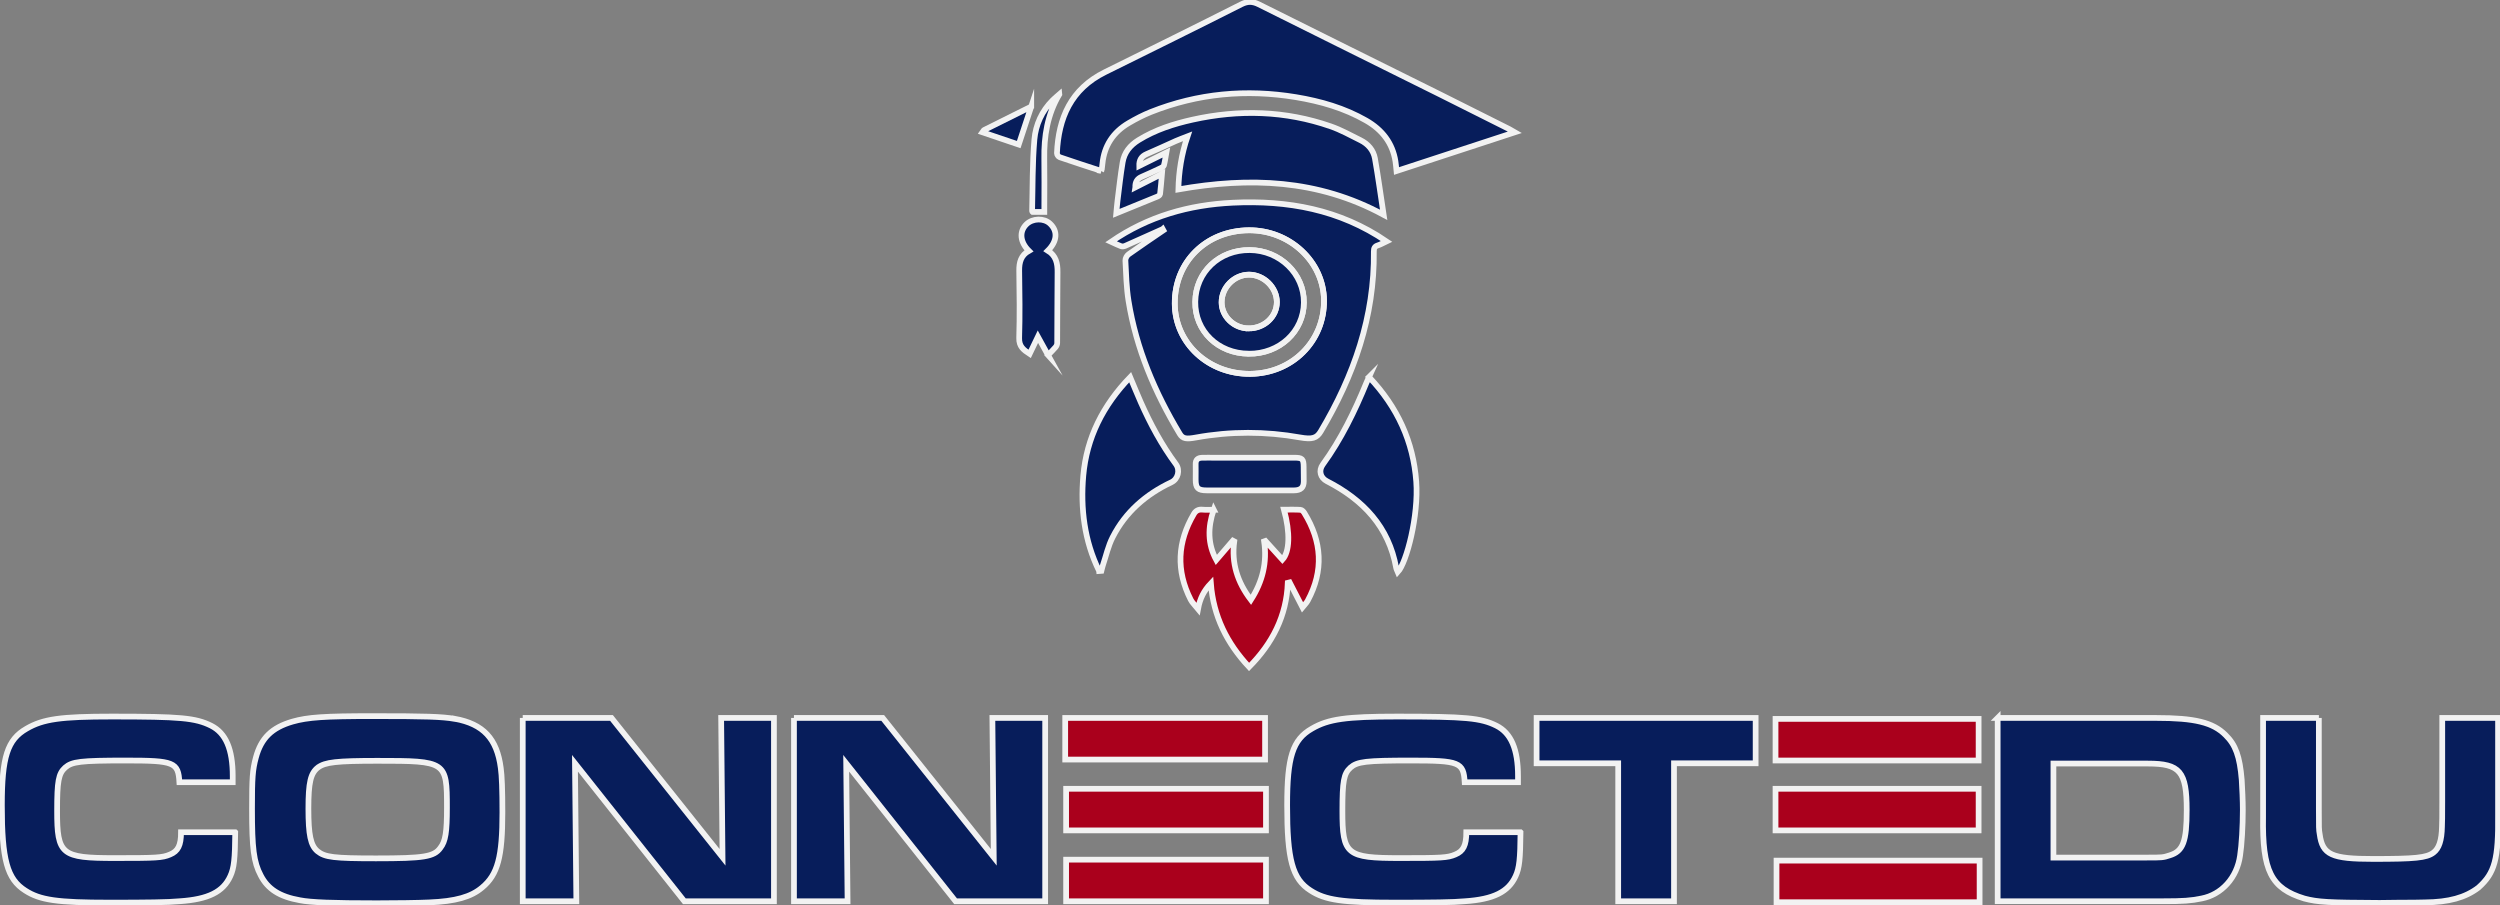 <?xml version="1.0" encoding="UTF-8"?>
<svg id="Layer_2" data-name="Layer 2" xmlns="http://www.w3.org/2000/svg" viewBox="0 0 654.99 237.13">
  <rect x="0" y="0" width="654.99" height="237.13" fill="#808080" stroke="none"/>
  <defs>
    <style>
      .cls-1 {
      fill: #aa001c;
      }

      .cls-1, .cls-2, .cls-3 {
      stroke: #f2f2f2;
      stroke-width: 1.5;
      stroke-miterlimit: 10;
      }

      .cls-2 {
      fill: #071d5b;
      }

      .cls-3 {
      fill: none;
      }
    </style>
  </defs>
  <g id="Layer_1-2" data-name="Layer 1">
    <g id="Both">
      <g id="Word_Mark" data-name="Word Mark">
        <path class="cls-2"
          d="M61.63,218.05c-.07,6.98-.29,9.36-1.3,11.52-1.87,4.1-5.76,6.05-13.25,6.55-2.95.29-8.71.36-18.29.36-13.83,0-18.29-.65-22.18-3.17-4.75-3.02-6.12-8.06-6.12-22.32,0-12.67,1.44-17.21,6.48-20.09,4.32-2.52,8.93-3.17,22.39-3.17,17.93,0,21.82.36,25.92,2.38,3.89,1.94,5.69,6.19,5.69,13.25v1.58h-13.97c-.29-5.26-1.37-5.69-14.04-5.69-11.95,0-14.11.29-15.91,1.87-1.73,1.58-2.09,3.53-2.09,11.31,0,11.52,1.08,12.38,15.12,12.38,10.87,0,12.46-.07,14.47-.94,2.09-.86,2.88-2.38,2.88-5.83h14.19Z" />
        <path class="cls-2"
          d="M119.18,188.32c7.42,1.37,11.02,5.18,12.02,12.89.29,1.94.43,5.83.43,11.67,0,11.59-1.22,16.27-5.33,19.66-2.88,2.45-6.91,3.6-13.9,3.89-2.59.14-9,.22-13.68.22-11.45,0-17.28-.22-20.16-.79-5.33-.94-8.42-2.95-10.23-6.48-1.87-3.53-2.3-7.06-2.3-17.57,0-8.06.14-10.08,1.01-13.32,1.37-5.11,4.18-7.85,9.58-9.43,4.03-1.15,8.42-1.44,21.1-1.44,13.83,0,18.07.14,21.46.72ZM83.32,201.06c-1.94,1.51-2.52,3.89-2.52,10.8s.58,9.65,2.38,11.16c1.94,1.58,4.32,1.87,15.34,1.87,12.6,0,15.19-.43,16.85-2.74,1.37-1.73,1.73-4.18,1.73-10.58,0-12.1-.22-12.24-18.22-12.24-10.73,0-13.68.36-15.55,1.73Z" />
        <path class="cls-2"
          d="M136.95,188.1h23.26l29.09,36.51-.36-36.51h13.83v48.03h-23.47l-28.66-36.15.36,36.15h-14.04v-48.03Z" />
        <path class="cls-2"
          d="M208.01,188.1h23.26l29.09,36.51-.36-36.51h13.83v48.03h-23.47l-28.66-36.15.36,36.15h-14.04v-48.03Z" />
        <path class="cls-1"
          d="M331.44,199h-52.36v-10.9h52.36v10.9ZM331.68,236.13h-52.36v-10.9h52.36v10.9ZM331.68,217.56h-52.36v-10.9h52.36v10.9Z" />
        <path class="cls-2"
          d="M398.37,218.05c-.07,6.98-.29,9.36-1.3,11.52-1.87,4.1-5.76,6.05-13.25,6.55-2.95.29-8.71.36-18.29.36-13.83,0-18.29-.65-22.18-3.17-4.75-3.02-6.12-8.06-6.12-22.32,0-12.67,1.44-17.21,6.48-20.09,4.32-2.52,8.93-3.17,22.39-3.17,17.93,0,21.82.36,25.92,2.38,3.89,1.94,5.69,6.19,5.69,13.25v1.58h-13.97c-.29-5.26-1.37-5.69-14.04-5.69-11.95,0-14.11.29-15.91,1.87-1.73,1.58-2.09,3.53-2.09,11.31,0,11.52,1.08,12.38,15.12,12.38,10.87,0,12.46-.07,14.47-.94,2.09-.86,2.88-2.38,2.88-5.83h14.19Z" />
        <path class="cls-2" d="M423.97,199.98h-21.39v-11.88h57.39v11.88h-21.39v36.15h-14.62v-36.15Z" />
        <path class="cls-1"
          d="M518.39,199.25h-53.21v-10.9h53.21v10.9ZM518.65,236.38h-53.21v-10.9h53.21v10.9ZM518.39,217.56h-53.21v-10.9h53.21v10.9Z" />
        <path class="cls-2"
          d="M523.37,188.1h41.48c10.15,0,14.91,1.15,18.22,4.46,2.66,2.59,3.74,5.62,4.25,11.74.14,2.23.29,5.54.29,7.85,0,4.32-.29,9.29-.72,12.02-.79,5.76-4.83,10.23-10.08,11.23-2.74.58-4.9.72-10.01.72h-43.42v-48.03ZM562.47,224.68c3.96,0,4.25,0,5.98-.58,3.53-1.08,4.46-3.6,4.46-11.88,0-10.08-1.73-12.17-10.15-12.17h-24.77v24.63h24.48Z" />
        <path class="cls-2"
          d="M607.53,188.1v23.76c0,5.26,0,5.4.22,6.7.72,5.4,3.1,6.48,14.04,6.48s13.97-.29,15.77-1.66c1.44-1.08,2.16-3.17,2.23-6.84q.07-1.08.07-6.41v-22.03h14.62v25.2c.14,11.88-.86,15.41-5.11,19.23-3.46,2.66-7.78,3.82-14.04,3.89-2.23.07-3.53.07-6.41.07l-5.47.07c-13.54-.07-16.2-.22-19.73-1.15-8.71-2.66-11.02-7.2-10.8-21.46v-25.85h14.62Z" />
      </g>
      <g id="Logo">
        <path class="cls-2"
          d="M304.62,60.02c-3.27,1.47-6.53,2.94-9.81,4.39-.32.14-.77.21-1.08.1-.8-.28-1.55-.68-2.63-1.17,9.73-6.68,20.42-9.68,31.87-10.23,14.37-.69,27.98,1.74,40.29,10.13-.9.43-1.55.82-2.25,1.04-.85.26-1.08.75-1.07,1.57.2,17.08-5.22,32.58-13.91,47.18-1.06,1.79-2.26,2.14-5.41,1.58-9.04-1.62-18.28-1.63-27.32.02-2.45.44-3.41.36-4.2-.95-6.54-10.87-11.42-22.35-13.43-34.85-.56-3.49-.63-7.06-.82-10.59-.03-.53.38-1.29.83-1.61,3.01-2.15,6.08-4.2,9.13-6.29l-.18-.33ZM327.17,60.33c-11.21.09-19.47,8.31-19.39,19.26.08,10.34,8.83,18.47,19.77,18.36,10.98-.1,19.43-8.52,19.33-19.26-.09-10.15-9-18.45-19.72-18.36Z" />
        <path class="cls-2"
          d="M288.51,44.78c-3.67-1.2-7.29-2.36-10.89-3.6-.33-.11-.71-.69-.7-1.03.39-9.21,3.66-16.83,12.59-21.25,11.91-5.9,23.84-11.76,35.69-17.76,1.71-.86,2.96-.81,4.6,0,15.82,7.91,31.67,15.74,47.51,23.61,6.08,3.02,12.13,6.08,18.2,9.12.35.18.68.39,1.37.79-10.5,3.44-20.66,6.76-31,10.15-.09-.88-.14-1.7-.27-2.51-.75-4.8-3.45-8.29-7.69-10.72-5.69-3.26-11.91-5.05-18.36-6.12-13.04-2.16-25.75-1-38.04,3.88-2.01.8-3.95,1.81-5.82,2.91-4.08,2.4-6.39,5.95-6.86,10.6-.06.57-.13,1.14-.2,1.71,0,.04-.05.07-.14.22Z" />
        <path class="cls-2"
          d="M297.45,49.1c2.29-1.16,4.48-2.28,6.98-3.55-.18,2.04-.3,3.69-.5,5.32-.03.24-.43.52-.73.64-3.54,1.46-7.09,2.9-10.73,4.38.09-.93.16-2.09.31-3.24.43-3.38.79-6.77,1.35-10.13.42-2.53,1.91-4.42,4.16-5.81,4.36-2.7,9.17-4.25,14.16-5.36,12.22-2.71,24.3-2.37,36.15,1.74,2.72.94,5.27,2.37,7.85,3.65,2.02,1,3.4,2.65,3.78,4.79.85,4.81,1.5,9.66,2.28,14.76-17.24-9.35-35.18-9.94-53.78-6.66.11-4.66.8-9.19,2.4-13.9-1.18.46-2.14.8-3.07,1.21-2.56,1.14-5.09,2.34-7.67,3.44-1.39.6-1.95,1.59-1.91,3.09,2.29-1.14,4.56-2.26,7.1-3.51-.25,1.37-.38,2.41-.65,3.42-.08.28-.53.52-.86.68-1.63.77-3.27,1.54-4.93,2.25-1.17.5-1.75,1.32-1.69,2.78Z" />
        <path class="cls-1"
          d="M317.99,133.54c-1.59,4.65-1.58,9.02.67,13.17,1.49-1.73,2.92-3.39,4.35-5.06l.36.19c-.77,5.65.8,10.65,4.36,15.32,3.08-4.81,4.28-9.83,3.47-15.32.11-.04.23-.08.34-.12,1.48,1.64,2.97,3.28,4.45,4.91,1.89-2.05,2.08-7.02.41-13.1,1.48,0,2.91-.05,4.34.04.35.02.77.45.98.8,4.63,7.5,5.12,15.17.9,22.99-.36.67-.96,1.22-1.38,1.74-1.17-2.26-2.26-4.39-3.36-6.52-.16.04-.32.08-.49.12-.33,8.65-3.98,15.81-10.14,22.04-5.81-6.23-9.34-13.27-10.01-21.9-1.81,1.91-2.85,3.92-3.36,6.69-.81-1-1.52-1.63-1.92-2.42-3.87-7.62-3.5-15.11.83-22.45.5-.85,1.19-1.24,2.23-1.14.89.09,1.8.02,2.97.02Z" />
        <path class="cls-2"
          d="M287.96,149.58c-3.87-7.9-4.89-16.31-4.14-24.96.87-9.92,5.14-18.39,12.28-25.81.99,2.34,1.84,4.47,2.77,6.56,2.53,5.7,5.47,11.18,9.21,16.24,1.16,1.57.56,3.91-1.18,4.74-6.71,3.17-12.03,7.82-15.37,14.35-1.2,2.34-1.77,4.99-2.61,7.5-.15.44-.23.9-.35,1.35-.2.01-.41.02-.61.04Z" />
        <path class="cls-2"
          d="M358.67,98.77c7.51,7.94,11.61,16.98,12.38,27.42.66,8.87-2.52,21.18-4.83,23.68-.17-.42-.37-.74-.43-1.09-1.91-10.7-8.57-17.79-18.13-22.7-1.74-.89-2.25-2.77-1.1-4.36,4.83-6.66,8.38-13.97,11.47-21.51.16-.4.35-.79.65-1.45Z" />
        <path class="cls-2"
          d="M274.59,93.05c-.96-1.74-1.78-3.25-2.66-4.84-.75,1.56-1.44,2.99-2.17,4.51-1.6-1.04-2.8-1.96-2.74-4.14.18-5.88.1-11.78.01-17.66-.03-2.2.46-4.03,2.53-5.2-2.34-2.31-2.57-5.08-.63-6.97,1.63-1.59,4.59-1.66,6.19-.14,2.07,1.95,1.87,4.62-.59,7.06,2.14,1.32,2.57,3.34,2.54,5.62-.06,6.2-.05,12.4-.09,18.59,0,.35-.17.76-.4,1.04-.57.68-1.22,1.3-2,2.12Z" />
        <path class="cls-2"
          d="M327.43,128.48c-3.73,0-7.46,0-11.19,0-2.41,0-2.98-.57-2.98-2.88,0-1.33.03-2.66,0-3.99-.03-1.12.54-1.64,1.63-1.68,1.05-.03,2.09-.01,3.14-.01,7,0,14.01,0,21.01,0,2.2,0,2.49.28,2.51,2.47.01,1.24.02,2.48.03,3.72,0,1.62-.78,2.36-2.55,2.37-3.87.01-7.73,0-11.6,0h0Z" />
        <path class="cls-2"
          d="M277.54,24.72c-3.15,5.31-4.04,11-3.94,16.94.07,4.11.01,8.23.01,12.34,0,.48,0,.96,0,1.52h-3.07s-.13-.11-.13-.17c.16-6.27.06-12.56.6-18.81.33-3.83,1.94-7.45,4.83-10.32.54-.53,1.13-1.01,1.7-1.51Z" />
        <path class="cls-2"
          d="M270.18,27.92c-1.07,3.25-2.14,6.51-3.28,9.96-2.96-1-6.17-2.09-9.5-3.22.24-.33.31-.53.45-.6,4.15-2.08,8.32-4.15,12.33-6.14Z" />
        <path class="cls-3"
          d="M327.17,60.33c10.71-.09,19.63,8.21,19.72,18.36.09,10.75-8.35,19.16-19.33,19.26-10.94.1-19.69-8.02-19.77-18.36-.09-10.95,8.18-19.17,19.39-19.26ZM327.16,92.67c8.06.06,14.37-5.81,14.44-13.41.07-7.51-6.29-13.68-14.18-13.75-8.01-.07-14.17,5.78-14.27,13.55-.1,7.66,5.96,13.54,14,13.6Z" />
        <path class="cls-2"
          d="M327.16,92.67c-8.04-.06-14.1-5.94-14-13.6.1-7.77,6.26-13.62,14.27-13.55,7.88.06,14.25,6.23,14.18,13.75-.07,7.6-6.39,13.47-14.44,13.41ZM327.11,86.04c4.12.02,7.43-3.06,7.42-6.91,0-3.82-3.42-7.17-7.29-7.17-3.88,0-7.18,3.33-7.18,7.24,0,3.71,3.21,6.82,7.05,6.84Z" />
        <path class="cls-3"
          d="M327.11,86.04c-3.84-.02-7.04-3.13-7.05-6.84,0-3.91,3.3-7.23,7.18-7.24,3.87,0,7.28,3.35,7.29,7.17,0,3.85-3.3,6.93-7.42,6.91Z" />
      </g>
    </g>
  </g>
</svg>